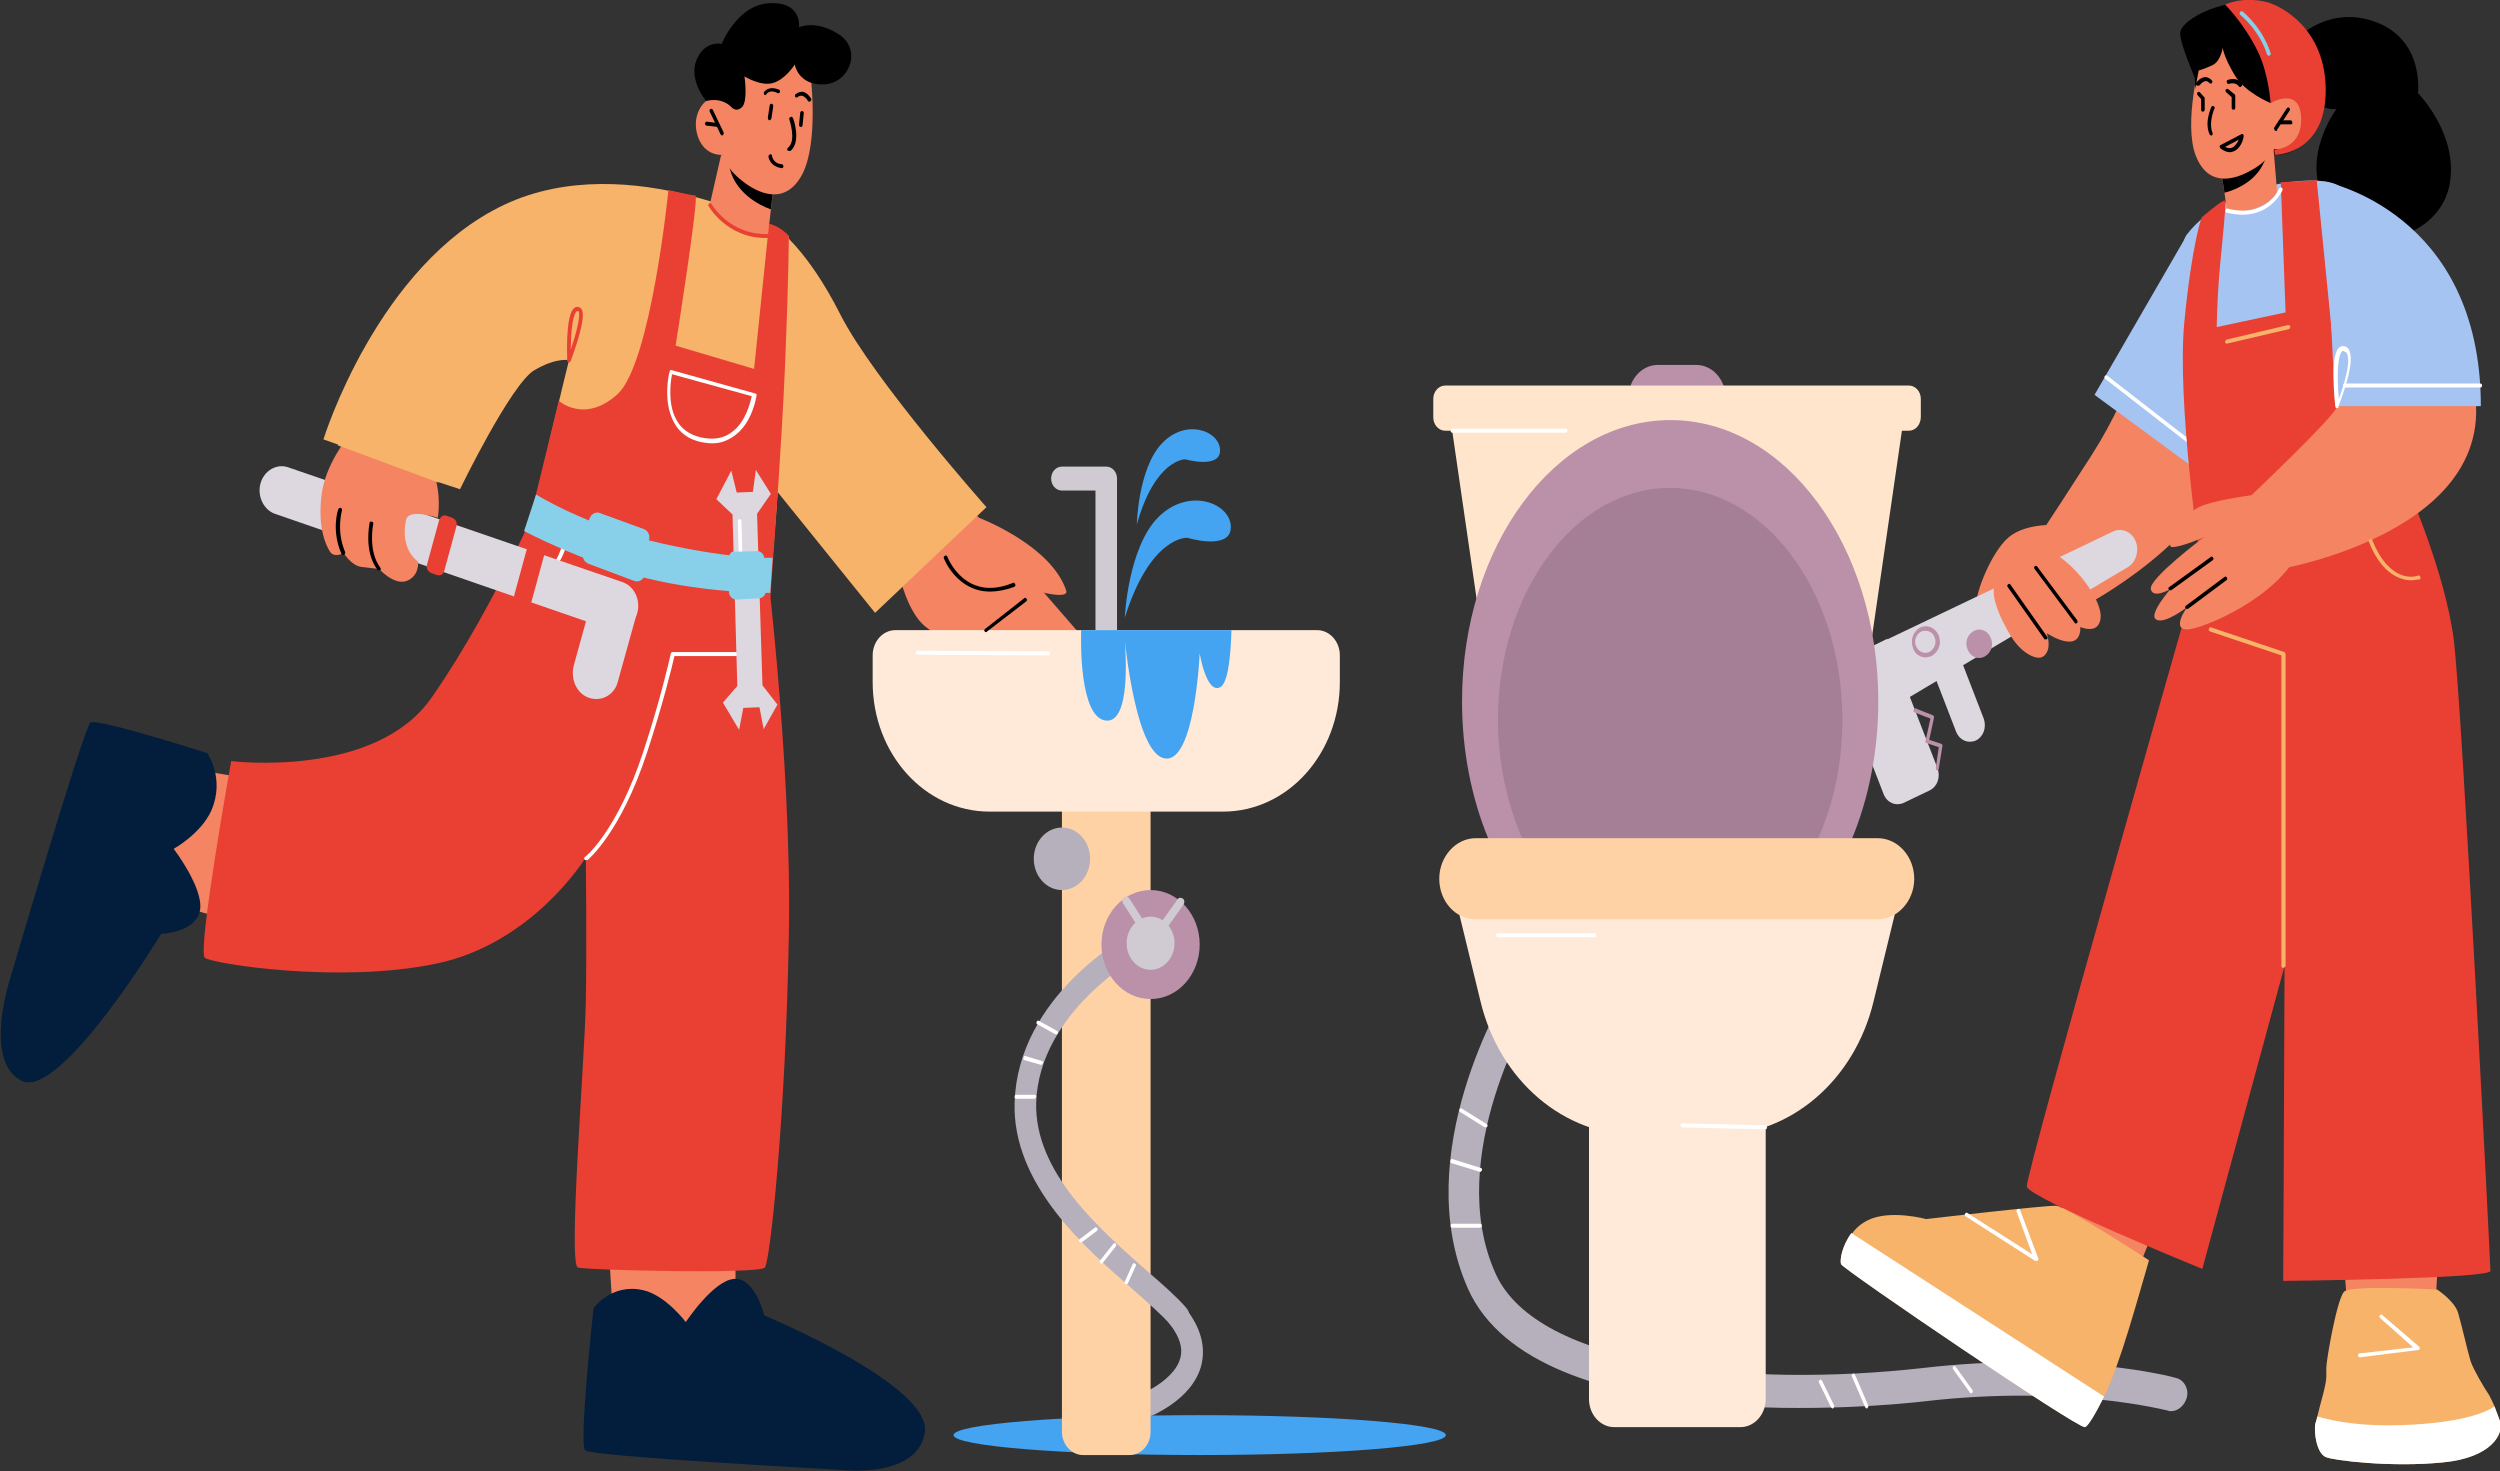<svg width="362" height="213" viewBox="0 0 362 213" fill="none" xmlns="http://www.w3.org/2000/svg">
<rect x="0" y="0" width="362" height="213" fill="#333333" stroke="none"/>
<g clip-path="url(#clip0_155_10504)">
<path d="M164.869 205.589C164.175 205.589 163.568 205.107 163.394 204.434C163.134 203.567 163.568 202.509 164.435 202.22C165.996 201.642 170.246 199.525 170.94 196.541C171.287 195.098 170.766 193.558 169.465 191.825C168.858 191.055 168.945 189.996 169.639 189.419C170.333 188.745 171.287 188.841 171.807 189.611C173.888 192.306 174.582 195.001 173.975 197.6C172.674 202.894 166.17 205.3 165.389 205.589C165.216 205.589 165.042 205.589 164.869 205.589Z" fill="#B6AFBC"/>
<path d="M173.715 210.69C193.401 210.69 209.36 209.397 209.36 207.803C209.36 206.208 193.401 204.915 173.715 204.915C154.029 204.915 138.07 206.208 138.07 207.803C138.07 209.397 154.029 210.69 173.715 210.69Z" fill="#44A4F2"/>
<path d="M160.185 98.559C159.318 98.559 158.624 97.789 158.624 96.827V71.032H153.768C152.9 71.032 152.206 70.262 152.206 69.299C152.206 68.337 152.9 67.567 153.768 67.567H160.185C161.053 67.567 161.746 68.337 161.746 69.299V96.923C161.746 97.789 161.053 98.559 160.185 98.559Z" fill="#D0CBD3"/>
<path d="M163.568 210.69H156.803C155.155 210.69 153.768 209.15 153.768 207.321V112.997H166.603V207.321C166.603 209.246 165.216 210.69 163.568 210.69Z" fill="#FFD2A6"/>
<path d="M156.63 92.111C156.63 92.111 154.808 92.688 154.461 94.036C154.288 94.806 152.64 93.17 152.12 93.651C150.819 94.902 148.477 94.132 148.477 94.132C148.477 94.132 148.564 95.961 146.656 96.731C144.748 97.501 143.274 95.865 143.274 95.865C143.274 95.865 142.233 97.212 140.758 96.827C139.197 96.442 138.243 92.303 138.243 92.303C138.243 92.303 136.509 92.785 133.907 90.667C131.392 88.55 130.264 83.448 130.264 83.448L140.412 73.439L156.63 92.111Z" fill="#F48462"/>
<path d="M112.659 33.206C112.659 33.206 116.908 36.093 121.678 45.526C126.448 54.958 142.84 73.438 142.84 73.438L126.709 88.742L111.184 69.492L105.721 38.5L112.659 33.206Z" fill="#F7B369"/>
<path d="M88.115 180.275L88.982 194.135H106.501V177.965L88.115 180.275Z" fill="#F48462"/>
<path d="M35.211 112.612L22.809 110.494L18.82 129.359L33.043 133.113L35.211 112.612Z" fill="#F48462"/>
<path d="M33.477 110.205C33.477 110.205 54.378 112.804 62.53 100.965C72.244 87.009 79.442 69.299 79.442 69.299L110.404 76.326C110.404 76.326 114.74 109.724 114.22 135.519C113.786 161.314 111.531 182.585 110.751 183.547C109.97 184.51 85.166 183.932 83.692 183.547C82.218 183.162 84.646 153.903 84.819 145.336C84.993 136.77 84.819 124.161 84.819 124.161C84.819 124.161 77.187 136.674 63.051 139.561C49.001 142.449 30.875 139.561 29.661 138.695C28.533 137.733 33.477 110.205 33.477 110.205Z" fill="#E94033"/>
<path d="M141.539 74.882C141.539 74.882 152.12 78.828 154.375 85.469C155.068 87.394 146.743 84.603 146.743 84.603C146.743 84.603 145.528 86.721 141.279 86.239C137.029 85.758 135.468 82.774 135.468 82.774L141.539 74.882Z" fill="#F48462"/>
<path d="M111.098 85.373C109.884 85.277 77.708 75.941 77.361 74.978C76.927 74.112 82.391 52.167 82.391 52.167C82.391 52.167 80.656 51.686 77.361 53.611C73.978 55.632 66.607 70.84 66.607 70.84L61.923 69.3C61.576 68.626 61.143 68.049 60.536 67.567C57.413 65.161 49.955 64.487 49.955 64.487C49.955 64.487 49.868 64.584 49.782 64.68L46.833 63.621C46.833 63.621 54.638 38.307 73.024 29.645C90.977 21.175 113.7 33.206 114.22 34.265C114.74 35.227 112.225 85.47 111.098 85.373Z" fill="#F7B369"/>
<path d="M104.42 22.426L102.772 29.645C102.772 29.645 103.466 32.051 107.195 33.495C109.97 34.554 111.184 34.169 111.184 34.169L111.618 30.415L112.052 26.758L105.547 23.1L104.42 22.426Z" fill="#F48462"/>
<path d="M105.547 23.003C105.547 23.196 105.547 23.485 105.547 23.773C106.154 27.816 109.97 29.741 111.618 30.318L112.052 26.661L105.547 23.003Z" fill="black"/>
<path d="M117.342 10.587C117.342 10.587 118.643 20.597 116.128 25.313C113.613 29.933 109.623 27.912 107.455 26.18C105.2 24.447 104.506 22.426 104.506 22.426C104.506 22.426 101.991 22.618 101.037 19.731C100.083 16.843 101.731 14.437 103.206 14.148C104.68 13.956 105.981 15.496 105.981 15.496L105.374 12.512C105.287 12.512 113.786 0.866 117.342 10.587Z" fill="#F48462"/>
<path d="M114.22 21.848C114.133 21.848 114.046 21.848 114.046 21.752C113.96 21.656 113.96 21.463 114.133 21.367C115.347 20.308 114.307 17.421 114.307 17.325C114.22 17.132 114.307 17.036 114.48 16.94C114.654 16.843 114.74 16.94 114.827 17.132C114.914 17.228 116.041 20.501 114.48 21.848C114.307 21.848 114.307 21.848 114.22 21.848Z" fill="black"/>
<path d="M104.593 19.635C104.506 19.635 104.42 19.539 104.333 19.442L102.772 16.17C102.685 15.977 102.772 15.881 102.859 15.785C103.032 15.689 103.119 15.785 103.206 15.881L104.767 19.154C104.853 19.346 104.767 19.442 104.68 19.539L104.593 19.635Z" fill="black"/>
<path d="M103.986 18.384L102.338 18.191C102.165 18.191 102.078 17.999 102.078 17.902C102.078 17.71 102.252 17.614 102.338 17.614L103.899 17.806C104.073 17.806 104.16 17.999 104.16 18.095C104.246 18.288 104.16 18.384 103.986 18.384Z" fill="black"/>
<path d="M105.894 15.496C105.894 15.496 106.588 16.362 107.455 15.496C108.322 14.63 107.802 11.069 107.802 11.069C107.802 11.069 110.144 12.512 111.878 12.031C113.7 11.55 115.087 9.336 115.087 9.336C115.087 9.336 115.521 12.32 119.25 12.224C122.979 12.127 124.887 7.219 121.505 5.005C118.123 2.791 115.694 3.946 115.694 3.946C115.694 3.946 116.215 0.096 111.184 0.481C106.675 0.866 104.506 6.352 104.506 6.352C104.506 6.352 102.078 5.775 100.864 8.662C99.65 11.55 102.252 14.63 102.252 14.63C102.252 14.63 104.333 13.956 105.894 15.496Z" fill="black"/>
<path d="M111.445 17.421C111.271 17.421 111.184 17.228 111.184 17.036L111.445 15.303C111.445 15.111 111.618 15.015 111.705 15.015C111.878 15.015 111.965 15.207 111.965 15.4L111.705 17.132C111.618 17.325 111.531 17.421 111.445 17.421Z" fill="black"/>
<path d="M115.954 18.384C115.781 18.384 115.694 18.191 115.694 18.095L115.868 16.363C115.868 16.17 116.041 16.074 116.128 16.074C116.301 16.074 116.388 16.266 116.388 16.363L116.215 18.095C116.215 18.288 116.128 18.384 115.954 18.384Z" fill="black"/>
<path d="M110.838 13.763C110.751 13.763 110.664 13.763 110.664 13.667C110.577 13.571 110.577 13.378 110.664 13.282C111.531 12.32 112.746 12.993 112.832 12.993C112.919 13.09 113.006 13.282 112.919 13.378C112.832 13.475 112.659 13.571 112.572 13.475C112.572 13.475 111.618 12.897 111.011 13.571C110.924 13.763 110.924 13.763 110.838 13.763Z" fill="black"/>
<path d="M117.255 14.726C117.169 14.726 117.082 14.726 116.995 14.63C116.908 14.437 116.562 13.956 116.128 13.86C115.954 13.86 115.694 13.86 115.521 14.052C115.434 14.149 115.261 14.149 115.174 14.052C115.087 13.956 115.087 13.764 115.174 13.667C115.521 13.379 115.868 13.282 116.215 13.282C116.908 13.379 117.429 14.245 117.429 14.245C117.516 14.341 117.516 14.534 117.342 14.63C117.429 14.63 117.342 14.726 117.255 14.726Z" fill="black"/>
<path d="M110.838 34.457C105.2 34.457 102.598 29.837 102.598 29.837C102.512 29.741 102.598 29.549 102.685 29.453C102.772 29.356 102.945 29.453 103.032 29.549C103.032 29.549 105.634 34.072 111.184 33.88C111.358 33.88 111.445 33.976 111.445 34.169C111.445 34.361 111.358 34.457 111.184 34.457C111.011 34.457 110.924 34.457 110.838 34.457Z" fill="#E94033"/>
<path d="M84.819 124.546C84.733 124.546 84.646 124.546 84.646 124.45C84.559 124.354 84.559 124.161 84.733 124.065C84.819 124.065 89.416 120.215 93.145 108.858C95.66 101.254 97.135 94.709 97.135 94.613C97.135 94.517 97.308 94.42 97.395 94.42H108.93C109.103 94.42 109.19 94.517 109.19 94.709C109.19 94.902 109.103 94.998 108.93 94.998H97.655C97.395 96.249 95.92 102.217 93.665 109.05C89.85 120.6 85.253 124.354 85.079 124.546C84.906 124.45 84.906 124.546 84.819 124.546Z" fill="white"/>
<path d="M143.36 85.662C138.59 85.662 136.682 80.946 136.682 80.85C136.596 80.657 136.682 80.561 136.856 80.465C137.029 80.368 137.116 80.465 137.203 80.657C137.289 80.946 139.891 87.202 146.656 84.411C146.829 84.314 146.916 84.411 147.003 84.603C147.09 84.796 147.003 84.892 146.829 84.988C145.528 85.469 144.314 85.662 143.36 85.662Z" fill="black"/>
<path d="M30.008 109.05C30.008 109.05 32.609 112.708 30.615 117.328C29.14 120.696 25.151 122.91 25.151 122.91C25.151 122.91 29.487 128.589 28.967 131.765C28.447 135.038 23.33 135.23 23.33 135.23C23.33 135.23 8.759 159.293 3.122 156.501C-2.515 153.614 1.474 141.679 1.474 141.679C1.474 141.679 12.142 105.297 13.096 104.623C14.05 103.949 30.008 109.05 30.008 109.05Z" fill="#031D3C"/>
<path d="M85.947 189.419C85.947 189.419 88.549 185.761 93.145 186.82C96.441 187.59 99.303 191.44 99.303 191.44C99.303 191.44 103.292 185.376 106.328 185.184C109.363 184.991 110.664 190.477 110.664 190.477C110.664 190.477 135.208 200.68 133.907 207.514C132.693 214.347 121.245 212.807 121.245 212.807C121.245 212.807 85.513 210.882 84.733 210.016C83.779 209.15 85.947 189.419 85.947 189.419Z" fill="#031D3C"/>
<path d="M111.531 86.624C111.531 86.624 113.179 65.161 113.7 52.36C114.22 39.559 114.22 34.169 114.22 34.169L113.96 33.88C113.266 33.206 112.485 32.725 111.531 32.436H111.358L109.19 53.418L97.828 50.05C97.828 50.05 101.298 28.201 100.69 28.297C100.083 28.297 96.788 27.527 96.788 27.527C96.788 27.527 94.273 52.648 89.416 57.076C84.646 61.407 80.917 58.038 80.917 58.038L75.886 78.636C75.886 78.636 98.609 88.646 111.531 86.624Z" fill="#E94033"/>
<path d="M75.019 84.892C74.846 84.892 74.759 84.796 74.759 84.603C74.759 84.411 74.846 84.315 75.019 84.315C75.279 84.315 80.656 84.122 81.61 77.866C81.61 77.673 81.784 77.577 81.957 77.577C82.131 77.577 82.218 77.77 82.218 77.962C81.09 84.7 75.106 84.892 75.019 84.892C75.106 84.892 75.106 84.892 75.019 84.892Z" fill="white"/>
<path d="M88.288 91.148L39.808 74.401C38.16 73.823 37.206 71.802 37.726 69.973C38.247 68.145 40.068 67.086 41.716 67.663L90.196 84.314C91.844 84.892 92.798 86.913 92.278 88.742C91.757 90.667 90.023 91.726 88.288 91.148Z" fill="#DDD7E0"/>
<path d="M85.34 101.062C83.518 100.484 82.564 98.367 83.085 96.345L86.727 83.159L89.416 84.122C91.497 84.795 92.625 87.298 92.018 89.512L89.503 98.559C89.069 100.58 87.161 101.639 85.34 101.062Z" fill="#DDD7E0"/>
<path d="M63.224 83.255L62.444 82.967C61.923 82.774 61.663 82.197 61.837 81.716L63.571 75.363C63.745 74.785 64.265 74.497 64.699 74.689L65.479 74.978C65.999 75.171 66.26 75.748 66.086 76.229L64.352 82.582C64.265 83.159 63.745 83.448 63.224 83.255Z" fill="#E94033"/>
<path d="M75.886 87.587L75.106 87.298C74.585 87.106 74.325 86.528 74.499 86.047L76.233 79.695C76.407 79.117 76.927 78.828 77.361 79.021L78.141 79.31C78.662 79.502 78.922 80.08 78.748 80.561L77.014 86.913C76.927 87.491 76.407 87.779 75.886 87.587Z" fill="#E94033"/>
<path d="M103.119 64.198C102.598 64.198 101.991 64.102 101.471 64.006C99.736 63.621 98.349 62.658 97.568 61.118C95.92 58.038 96.874 53.996 96.961 53.803C96.961 53.611 97.135 53.515 97.308 53.611L109.363 56.98C109.537 56.98 109.623 57.172 109.537 57.269C109.537 57.461 108.93 61.215 106.414 63.043C105.374 63.813 104.333 64.198 103.119 64.198ZM97.308 54.188C97.135 55.151 96.614 58.327 97.915 60.733C98.609 62.081 99.823 62.947 101.471 63.332C103.206 63.717 104.767 63.525 105.981 62.562C107.976 61.118 108.669 58.231 108.843 57.365L97.308 54.188Z" fill="white"/>
<path d="M82.391 52.456C82.218 52.456 82.131 52.36 82.131 52.167C82.131 51.59 81.871 46.103 82.998 44.756C83.345 44.275 83.952 44.371 84.212 44.756C84.993 46.007 82.998 51.205 82.651 52.264C82.651 52.36 82.564 52.456 82.391 52.456ZM83.692 45.045C83.605 45.045 83.518 45.045 83.432 45.141C82.825 45.911 82.651 48.702 82.651 50.627C83.432 48.317 84.126 45.622 83.779 45.045C83.779 45.141 83.692 45.045 83.692 45.045Z" fill="#E94033"/>
<path d="M58.801 75.267C57.847 79.598 60.536 81.331 60.536 81.331C60.536 81.331 60.796 83.352 58.888 84.122C57.067 84.796 54.898 82.389 54.898 82.389C54.898 82.389 53.944 82.293 52.383 82.101C50.822 81.908 49.782 80.079 49.782 80.079C49.782 80.079 48.394 80.849 47.787 79.887C47.18 78.924 45.965 76.422 46.573 71.609C47.093 67.374 50.128 63.525 50.909 62.562L62.704 68.337C64.005 71.417 63.398 74.978 63.398 74.978C63.398 74.978 59.148 73.534 58.801 75.267Z" fill="#F48462"/>
<path d="M54.812 82.582C54.725 82.582 54.638 82.582 54.638 82.486C52.644 79.791 53.511 75.845 53.511 75.748C53.511 75.556 53.684 75.46 53.858 75.556C54.031 75.556 54.118 75.748 54.031 75.941C54.031 75.941 53.251 79.791 55.072 82.197C55.159 82.293 55.159 82.486 55.072 82.582C54.985 82.582 54.898 82.582 54.812 82.582Z" fill="black"/>
<path d="M49.695 80.368C49.608 80.368 49.521 80.272 49.435 80.176C47.96 76.807 48.914 73.823 49.001 73.727C49.088 73.535 49.174 73.535 49.348 73.535C49.521 73.631 49.521 73.727 49.521 73.92C49.521 73.92 48.654 76.807 49.955 79.887C50.042 80.08 49.955 80.176 49.868 80.272C49.782 80.368 49.695 80.368 49.695 80.368Z" fill="black"/>
<path d="M63.484 69.877L48.914 64.487C49.001 64.391 49.782 62.466 49.782 62.466C49.782 62.466 56.72 62.466 59.842 64.872C60.362 65.257 64.699 66.99 63.484 69.877Z" fill="#F7B369"/>
<path d="M77.621 71.609C77.621 71.609 85.166 76.326 96.007 78.732C106.848 81.138 111.878 80.753 111.878 80.753L111.531 85.854C111.531 85.854 102.685 85.951 93.665 83.737C84.646 81.523 75.886 76.903 75.886 76.903L77.621 71.609Z" fill="#88D0EA"/>
<path d="M113.179 24.351C111.792 24.158 111.358 23.196 111.271 22.715C111.271 22.522 111.358 22.426 111.531 22.33C111.705 22.33 111.792 22.426 111.792 22.618C111.792 22.618 111.965 23.677 113.179 23.773C113.353 23.773 113.439 23.966 113.439 24.062C113.439 24.255 113.353 24.351 113.179 24.351Z" fill="black"/>
<path d="M194.009 94.902V98.752C194.009 109.147 186.464 117.52 177.097 117.52H143.274C133.907 117.52 126.362 109.147 126.362 98.752V94.902C126.362 92.88 127.836 91.244 129.657 91.244H190.713C192.535 91.244 194.009 92.88 194.009 94.902Z" fill="#FFEAD9"/>
<path d="M162.874 89.416C162.874 89.416 163.308 79.31 167.731 74.882C172.154 70.455 178.225 72.861 178.225 76.326C178.225 79.791 171.894 77.866 171.894 77.866C171.894 77.866 166.603 77.577 162.874 89.416Z" fill="#44A4F2"/>
<path d="M164.609 75.941C164.609 75.941 164.782 67.856 168.251 64.198C171.72 60.541 176.577 62.37 176.664 65.161C176.75 67.952 171.633 66.508 171.633 66.508C171.633 66.508 167.297 66.412 164.609 75.941Z" fill="#44A4F2"/>
<path d="M178.311 91.244C178.225 94.613 177.878 98.944 176.664 99.522C174.669 100.484 173.715 94.613 173.715 94.613C173.715 94.613 173.021 110.494 168.685 109.82C164.608 109.243 163.047 94.228 162.874 92.784C162.961 94.035 163.828 104.815 160.099 104.334C156.196 103.853 156.543 92.11 156.543 92.11C156.543 91.822 156.543 91.533 156.543 91.244H178.311Z" fill="#44A4F2"/>
<path d="M151.773 94.902L132.866 94.805C132.693 94.805 132.606 94.709 132.606 94.517C132.606 94.324 132.693 94.228 132.866 94.228L151.773 94.324C151.946 94.324 152.033 94.421 152.033 94.613C152.033 94.805 151.946 94.902 151.773 94.902Z" fill="white"/>
<path d="M170.593 192.403C170.159 192.403 169.725 192.21 169.465 191.825C168.338 190.478 166.43 188.841 164.175 186.82C157.15 180.756 146.569 171.516 146.916 159.678C147.35 144.182 163.221 135.519 163.915 135.134C164.695 134.749 165.649 135.038 165.996 135.904C166.343 136.77 166.083 137.829 165.302 138.214C165.129 138.31 150.472 146.299 150.038 159.678C149.778 169.784 159.231 177.965 166.083 184.029C168.424 186.05 170.506 187.879 171.807 189.419C172.414 190.093 172.327 191.248 171.72 191.921C171.373 192.306 171.026 192.403 170.593 192.403Z" fill="#B6AFBC"/>
<path d="M166.603 144.663C170.531 144.663 173.715 141.129 173.715 136.77C173.715 132.412 170.531 128.878 166.603 128.878C162.676 128.878 159.492 132.412 159.492 136.77C159.492 141.129 162.676 144.663 166.603 144.663Z" fill="#BA91A8"/>
<path d="M170.072 136.578C170.072 138.695 168.511 140.428 166.603 140.428C164.695 140.428 163.134 138.695 163.134 136.578C163.134 134.461 164.695 132.728 166.603 132.728C168.511 132.728 170.072 134.461 170.072 136.578Z" fill="#D0CBD3"/>
<path d="M165.389 134.749C165.216 134.749 165.042 134.653 164.955 134.46L162.614 130.803C162.44 130.514 162.527 130.129 162.701 129.936C162.961 129.744 163.308 129.84 163.481 130.033L165.823 133.69C165.996 133.979 165.909 134.364 165.736 134.556C165.649 134.749 165.476 134.749 165.389 134.749Z" fill="#D0CBD3"/>
<path d="M166.603 137.252C166.517 137.252 166.343 137.252 166.256 137.155C165.996 136.963 165.996 136.578 166.17 136.289L170.506 130.226C170.679 129.937 171.026 129.937 171.287 130.129C171.547 130.322 171.547 130.707 171.373 130.996L167.037 137.059C166.863 137.155 166.69 137.252 166.603 137.252Z" fill="#D0CBD3"/>
<path d="M149.778 159.1H147.176C147.003 159.1 146.916 159.004 146.916 158.812C146.916 158.619 147.003 158.523 147.176 158.523H149.778C149.952 158.523 150.038 158.619 150.038 158.812C150.038 158.908 149.865 159.1 149.778 159.1Z" fill="white"/>
<path d="M150.732 154.191L148.39 153.518C148.217 153.518 148.13 153.325 148.217 153.133C148.217 152.94 148.39 152.844 148.564 152.94L150.819 153.614C150.992 153.614 151.079 153.806 150.992 153.999C150.906 154.095 150.819 154.191 150.732 154.191Z" fill="white"/>
<path d="M152.9 149.764H152.814L150.212 148.32C150.038 148.224 150.038 148.032 150.125 147.935C150.212 147.743 150.385 147.743 150.472 147.839L153.074 149.283C153.247 149.379 153.247 149.572 153.16 149.668C153.16 149.764 153.074 149.764 152.9 149.764Z" fill="white"/>
<path d="M156.543 179.89C156.456 179.89 156.369 179.89 156.283 179.794C156.196 179.698 156.196 179.505 156.369 179.409L158.538 177.773C158.624 177.676 158.798 177.676 158.884 177.869C158.971 177.965 158.971 178.158 158.798 178.254L156.63 179.89C156.716 179.89 156.63 179.89 156.543 179.89Z" fill="white"/>
<path d="M159.492 182.97C159.405 182.97 159.405 182.97 159.318 182.874C159.231 182.777 159.231 182.585 159.318 182.489L161.226 180.082C161.313 179.986 161.486 179.986 161.573 180.082C161.66 180.179 161.66 180.371 161.573 180.467L159.665 182.874C159.665 182.97 159.578 182.97 159.492 182.97Z" fill="white"/>
<path d="M163.047 185.954H162.961C162.787 185.857 162.787 185.665 162.874 185.569L164.001 183.066C164.088 182.874 164.262 182.874 164.348 182.97C164.522 183.066 164.522 183.259 164.435 183.355L163.308 185.857C163.308 185.857 163.221 185.954 163.047 185.954Z" fill="white"/>
<path d="M153.768 128.878C156.019 128.878 157.844 126.853 157.844 124.354C157.844 121.856 156.019 119.831 153.768 119.831C151.516 119.831 149.691 121.856 149.691 124.354C149.691 126.853 151.516 128.878 153.768 128.878Z" fill="#B6AFBC"/>
<path d="M142.84 91.533C142.753 91.533 142.666 91.533 142.58 91.437C142.493 91.341 142.493 91.148 142.666 91.052L148.304 86.624C148.39 86.528 148.564 86.528 148.651 86.721C148.737 86.817 148.737 87.009 148.564 87.106L142.927 91.437L142.84 91.533Z" fill="black"/>
<path d="M110.404 99.233L109.623 74.401L111.618 71.513L109.45 68.048L109.016 71.225L106.675 71.321L105.894 68.145L103.726 72.283L106.068 74.497L106.761 99.329L104.68 101.736L107.022 105.682L107.629 102.506L109.97 102.409L110.577 105.586L112.572 102.024L110.404 99.233Z" fill="#DDD7E0"/>
<path d="M107.282 82.967C107.108 82.967 107.022 82.871 107.022 82.678L106.848 75.46C106.848 75.267 106.935 75.171 107.108 75.171C107.195 75.171 107.368 75.267 107.368 75.46L107.542 82.678C107.542 82.775 107.455 82.967 107.282 82.967Z" fill="white"/>
<path d="M105.547 80.849V85.662C105.547 86.335 106.068 86.817 106.588 86.817L109.97 86.624C110.491 86.624 110.924 86.047 110.924 85.469L110.664 80.849C110.664 80.272 110.144 79.79 109.623 79.79L106.501 79.887C105.981 79.694 105.547 80.175 105.547 80.849Z" fill="#88D0EA"/>
<path d="M85.34 75.171L84.386 80.079C84.299 80.753 84.559 81.331 85.166 81.619L91.844 84.122C92.538 84.41 93.319 83.833 93.405 83.063L94.012 77.962C94.099 77.384 93.752 76.807 93.232 76.614L86.901 74.304C86.207 74.016 85.513 74.497 85.34 75.171Z" fill="#88D0EA"/>
<path d="M314.387 204.338C314.213 204.338 314.04 204.338 313.866 204.242C313.693 204.242 299.73 200.488 278.828 202.894C273.104 203.568 222.456 208.669 212.569 186.628C203.896 167.089 217.946 143.893 218.553 142.931C219.247 141.872 220.634 141.583 221.588 142.257C222.542 143.027 222.803 144.567 222.196 145.626C222.022 145.818 208.926 167.474 216.558 184.414C222.629 197.985 252.897 200.969 278.482 198.082C300.25 195.579 314.473 199.333 315.08 199.525C316.295 199.814 316.989 201.162 316.642 202.413C316.295 203.568 315.341 204.338 314.387 204.338Z" fill="#B6AFBC"/>
<path d="M298.429 76.037C298.429 76.037 293.572 75.556 290.884 77.77C288.195 79.984 285.42 87.202 286.287 88.454C287.241 89.801 298.255 82.967 298.255 82.967L298.429 76.037Z" fill="#F48462"/>
<path d="M311.351 46.007C311.351 46.007 309.443 55.632 302.852 65.931C296.261 76.23 292.445 81.812 292.445 81.812L302.592 87.298C302.592 87.298 324.621 75.556 322.799 61.215C321.065 46.777 311.351 46.007 311.351 46.007Z" fill="#F48462"/>
<path d="M316.642 34.073L303.286 57.173L317.943 67.953C317.943 67.856 321.932 39.559 316.642 34.073Z" fill="#A5C4F2"/>
<path d="M332.686 5.486C332.686 5.486 337.369 0.578 344.221 3.273C351.072 5.968 350.118 13.475 350.118 13.475C350.118 13.475 356.016 19.442 354.715 26.661C353.414 33.88 343.527 37.634 337.803 30.8C332.166 23.966 338.323 15.785 338.323 15.785C338.323 15.785 332.599 16.844 332.686 5.486Z" fill="black"/>
<path d="M332.253 127.916L309.096 184.992L297.562 179.409L311.958 122.911L332.253 127.916Z" fill="#F48462"/>
<path d="M355.929 130.226L352.46 192.499L340.058 191.536L335.722 133.113L355.929 130.226Z" fill="#F48462"/>
<path d="M318.897 80.369C318.897 80.369 293.225 170.169 293.485 171.806C293.659 173.442 318.897 183.741 318.897 183.741L335.722 121.756L333.987 85.566L318.897 80.369Z" fill="#E94033"/>
<path d="M348.384 70.07C348.384 70.07 354.108 82.871 355.322 92.785C356.536 102.698 360.612 182.874 360.612 184.029C360.612 185.184 330.605 185.473 330.605 185.473C330.605 185.473 331.125 95.576 330.605 94.613C330.084 93.651 318.897 80.272 318.897 80.272L324.447 75.075L348.384 70.07Z" fill="#E94033"/>
<path d="M319.07 14.149C319.07 14.149 315.688 6.834 315.688 4.812C315.688 2.791 322.713 -1.059 329.13 0.866C335.461 2.888 337.109 11.357 336.329 15.207C334.247 25.025 326.529 22.041 326.529 22.041C326.529 22.041 314.56 20.309 319.07 14.149Z" fill="black"/>
<path d="M318.897 65.739C318.81 65.739 318.81 65.739 318.723 65.642L304.847 54.862C304.76 54.766 304.673 54.574 304.76 54.477C304.847 54.381 305.02 54.285 305.107 54.381L318.983 65.161C319.07 65.257 319.157 65.45 319.07 65.546C319.07 65.642 318.983 65.739 318.897 65.739Z" fill="white"/>
<path d="M348.557 71.321C348.557 71.321 341.272 29.164 338.844 27.046C336.415 24.929 322.539 26.276 316.642 33.976C313.433 38.307 318.897 80.368 318.897 80.368L348.557 71.321Z" fill="#A5C4F2"/>
<path d="M321.585 24.351V24.544L322.105 27.913L322.452 30.511C322.452 30.511 322.279 31.185 325.054 30.607C328.697 29.837 329.737 27.913 329.737 27.913L329.217 21.656L328.09 22.041L321.585 24.351Z" fill="#F48462"/>
<path d="M321.585 24.544L322.105 27.913C323.927 27.431 327.049 26.084 328.09 22.811C328.176 22.523 328.176 22.33 328.176 22.138L321.585 24.544Z" fill="black"/>
<path d="M318.636 8.567C318.636 8.567 316.121 17.806 317.943 22.523C319.764 27.239 323.667 25.988 326.008 24.64C328.35 23.389 329.304 21.56 329.304 21.56C329.304 21.56 331.645 22.138 332.946 19.539C334.161 17.037 332.946 14.438 331.645 14.053C330.258 13.572 328.87 14.823 328.87 14.823L329.824 12.128C329.737 12.224 323.233 -0.096 318.636 8.567Z" fill="#F48462"/>
<path d="M320.197 19.635C320.111 19.635 320.024 19.539 319.937 19.443C319.157 17.614 320.197 15.593 320.197 15.496C320.284 15.304 320.458 15.304 320.544 15.4C320.718 15.496 320.718 15.689 320.631 15.785C320.631 15.785 319.764 17.71 320.371 19.25C320.458 19.443 320.371 19.539 320.197 19.635C320.284 19.635 320.284 19.635 320.197 19.635Z" fill="black"/>
<path d="M329.564 18.961C329.477 18.961 329.477 18.961 329.391 18.865C329.304 18.769 329.217 18.576 329.304 18.48L331.125 15.689C331.212 15.593 331.385 15.496 331.472 15.593C331.559 15.689 331.645 15.881 331.559 15.978L329.737 18.769C329.737 18.961 329.651 18.961 329.564 18.961Z" fill="black"/>
<path d="M331.732 17.999H330.171C329.998 17.999 329.911 17.903 329.911 17.71C329.911 17.518 329.998 17.421 330.171 17.421H331.645C331.819 17.421 331.906 17.518 331.906 17.71C331.992 17.903 331.906 17.999 331.732 17.999Z" fill="black"/>
<path d="M322.886 22.041C322.192 22.041 321.498 21.464 321.498 21.464C321.412 21.368 321.412 21.271 321.412 21.175C321.412 21.079 321.498 20.983 321.585 20.983L324.534 19.443C324.621 19.346 324.707 19.443 324.794 19.443C324.881 19.539 324.881 19.635 324.881 19.731C324.881 19.828 324.707 21.079 323.753 21.753C323.406 21.945 323.146 22.041 322.886 22.041ZM322.192 21.271C322.539 21.464 322.973 21.56 323.406 21.271C323.753 20.983 324.013 20.598 324.187 20.213L322.192 21.271Z" fill="black"/>
<path d="M324.447 12.609C324.36 12.609 324.274 12.609 324.187 12.512C323.753 11.839 322.799 12.127 322.799 12.127C322.626 12.224 322.539 12.127 322.452 11.935C322.366 11.742 322.452 11.646 322.626 11.55C322.713 11.55 324.013 11.069 324.621 12.127C324.707 12.224 324.707 12.416 324.534 12.512L324.447 12.609Z" fill="black"/>
<path d="M318.203 12.416C318.116 12.416 318.116 12.416 318.029 12.32C317.943 12.224 317.943 12.031 318.029 11.935C318.029 11.935 318.636 11.165 319.33 11.165C319.677 11.165 320.024 11.357 320.284 11.646C320.371 11.742 320.371 11.935 320.284 12.031C320.197 12.127 320.024 12.127 319.937 12.031C319.764 11.839 319.59 11.742 319.417 11.742C319.07 11.742 318.636 12.127 318.55 12.32C318.376 12.416 318.289 12.416 318.203 12.416Z" fill="black"/>
<path d="M318.983 16.17C318.81 16.17 318.723 16.074 318.723 15.881V14.341L318.203 13.764C318.116 13.668 318.116 13.475 318.203 13.379C318.289 13.283 318.463 13.283 318.55 13.379L319.157 14.053C319.243 14.149 319.243 14.149 319.243 14.245V15.881C319.243 15.978 319.157 16.17 318.983 16.17Z" fill="black"/>
<path d="M318.636 81.427C318.636 81.427 315.167 58.135 316.295 46.585C317.422 35.035 318.81 31.474 318.81 31.474C318.81 31.474 321.932 28.779 322.192 29.068C322.452 29.453 321.412 38.115 321.238 41.291C321.065 43.601 320.978 47.355 320.978 47.355L330.952 45.238L330.258 26.373C330.258 26.373 332.686 26.276 334.074 26.18C335.461 26.084 335.461 26.084 335.461 26.084L338.67 58.328L348.037 75.556L318.636 81.427Z" fill="#E94033"/>
<path d="M323.406 15.882C323.233 15.882 323.146 15.785 323.146 15.593V14.053L322.366 13.379C322.279 13.283 322.192 13.09 322.279 12.994C322.366 12.898 322.539 12.802 322.626 12.898L323.58 13.668C323.667 13.764 323.667 13.86 323.667 13.957V15.593C323.667 15.785 323.58 15.882 323.406 15.882Z" fill="black"/>
<path d="M328.783 14.919C328.783 14.919 325.141 13.475 323.58 10.877C322.019 8.278 321.845 6.93 321.845 6.93C321.845 6.93 321.585 8.855 320.371 9.433C319.157 10.01 318.376 10.203 318.376 10.203L317.856 12.898L317.682 6.738C317.682 6.738 320.891 4.235 321.325 4.139C321.759 4.043 327.656 4.428 328.003 4.717C328.35 5.005 330.778 9.722 330.778 9.722L331.125 11.935L328.783 14.919Z" fill="black"/>
<path d="M337.803 37.923C337.803 37.923 349.771 34.169 356.796 51.301C366.943 76.326 329.737 82.486 329.737 82.486L326.008 71.706C326.008 71.706 337.803 60.541 338.41 58.905C339.624 55.633 337.803 37.923 337.803 37.923Z" fill="#F48462"/>
<path d="M335.201 206.84C335.201 208.573 335.722 210.498 336.762 210.979C337.803 211.46 346.302 212.519 353.761 211.749C360.873 211.075 362.607 207.514 362 205.782C361.74 205.012 361.393 204.242 361.219 203.664C360.959 203.087 360.699 202.509 360.439 202.028C359.658 200.873 358.184 198.371 357.75 197.119C357.23 195.387 356.449 191.826 355.929 190.093C355.409 188.361 352.894 186.724 352.894 186.724C352.894 186.724 340.492 186.051 339.451 187.013C338.41 187.976 336.849 196.927 336.849 198.082V199.333C336.849 200.584 335.982 203.183 335.548 205.108C335.461 205.397 335.461 205.589 335.375 205.782C335.201 206.263 335.201 206.552 335.201 206.84Z" fill="#F7B369"/>
<path d="M266.6 183.067C266.947 183.837 300.771 206.84 301.898 206.648C302.332 206.551 303.372 204.819 304.673 202.22C307.015 197.504 309.53 188.072 311.178 182.489C311.178 182.489 299.209 174.693 297.735 174.597C296.261 174.5 278.915 176.522 278.915 176.522C278.915 176.522 273.625 175.078 270.416 176.714C269.462 177.195 268.681 177.869 268.161 178.639C266.773 180.275 266.34 182.489 266.6 183.067Z" fill="#F7B369"/>
<path d="M335.201 206.84C335.201 208.573 335.722 210.498 336.762 210.979C337.803 211.46 346.302 212.519 353.761 211.749C360.873 211.075 362.607 207.514 362 205.782C361.74 205.012 361.393 204.242 361.219 203.664C359.745 204.627 356.103 206.07 347.69 206.359C342.139 206.552 338.237 205.878 335.548 205.108C335.461 205.397 335.461 205.589 335.375 205.782C335.201 206.263 335.201 206.552 335.201 206.84Z" fill="white"/>
<path d="M266.6 183.067C266.947 183.837 300.771 206.84 301.898 206.648C302.332 206.552 303.372 204.819 304.673 202.22L268.074 178.543C266.773 180.275 266.34 182.489 266.6 183.067Z" fill="white"/>
<path d="M330.605 140.139C330.431 140.139 330.345 140.043 330.345 139.85V94.902L320.024 91.437C319.851 91.341 319.764 91.245 319.851 91.052C319.937 90.859 320.024 90.763 320.197 90.859L330.778 94.421C330.865 94.421 330.952 94.613 330.952 94.71V139.85C330.865 140.043 330.778 140.139 330.605 140.139Z" fill="#F7B369"/>
<path d="M349.164 84.026C347.69 84.026 344.915 83.256 343.007 78.443C342.92 78.251 343.007 78.154 343.18 78.058C343.354 77.962 343.44 78.058 343.527 78.251C346.129 84.7 349.945 83.448 350.118 83.352C350.292 83.256 350.379 83.352 350.465 83.544C350.552 83.737 350.465 83.833 350.292 83.93C350.205 83.833 349.771 84.026 349.164 84.026Z" fill="#F7B369"/>
<path d="M324.707 31.089C324.013 31.089 323.32 30.993 322.452 30.8C322.279 30.8 322.192 30.608 322.279 30.415C322.279 30.223 322.452 30.126 322.626 30.223C328.176 31.57 329.911 27.528 329.998 27.335C330.084 27.143 330.258 27.143 330.345 27.143C330.518 27.239 330.518 27.431 330.518 27.528C330.431 27.624 328.957 31.089 324.707 31.089Z" fill="white"/>
<path d="M341.706 196.542C341.532 196.542 341.446 196.445 341.446 196.253C341.446 196.06 341.532 195.964 341.706 195.964L349.425 195.098L344.655 190.863C344.568 190.767 344.481 190.574 344.568 190.478C344.655 190.382 344.828 190.285 344.915 190.382L350.292 195.002C350.379 195.098 350.379 195.194 350.379 195.29C350.379 195.387 350.292 195.483 350.118 195.483L341.706 196.542C341.793 196.542 341.793 196.542 341.706 196.542Z" fill="white"/>
<path d="M294.873 182.585C294.786 182.585 294.786 182.585 294.7 182.585L284.639 176.137C284.466 176.04 284.466 175.848 284.553 175.752C284.639 175.559 284.813 175.559 284.899 175.655L294.266 181.623L292.011 175.463C291.924 175.27 292.011 175.174 292.185 175.078C292.358 174.982 292.445 175.078 292.531 175.27L295.133 182.2C295.22 182.297 295.133 182.489 295.047 182.585C295.047 182.489 294.96 182.585 294.873 182.585Z" fill="white"/>
<path d="M359.225 58.809H338.15L336.502 26.276C336.502 26.276 359.225 30.511 359.225 58.809Z" fill="#A5C4F2"/>
<path d="M338.41 59.097C338.237 59.097 338.15 59.001 338.15 58.809C338.063 58.039 337.369 51.59 338.67 50.339C338.931 50.146 339.191 50.05 339.538 50.146C339.885 50.242 340.145 50.531 340.231 50.916C341.012 52.937 338.67 58.616 338.584 58.905C338.67 59.097 338.584 59.097 338.41 59.097ZM339.277 50.82C339.191 50.82 339.104 50.82 339.104 50.916C338.41 51.59 338.41 55.055 338.67 57.75C339.364 55.825 340.405 52.552 339.885 51.301C339.798 51.109 339.711 50.916 339.451 50.916C339.364 50.82 339.277 50.82 339.277 50.82Z" fill="white"/>
<path d="M329.391 22.426C329.391 22.426 336.762 22.426 336.762 13.09C336.762 4.043 330.171 0.77 328.176 0.289C324.621 -0.577 322.192 0.674 322.192 0.674C322.192 0.674 324.881 3.273 326.962 7.508C328.523 10.78 328.783 14.919 328.783 14.919C328.783 14.919 333.207 12.32 333.207 17.325C333.207 21.656 329.304 21.656 329.304 21.656L329.391 22.426Z" fill="#E94033"/>
<path d="M328.523 8.085C328.437 8.085 328.35 7.989 328.263 7.892C328.263 7.892 327.483 4.812 324.36 2.117C324.274 2.021 324.274 1.829 324.36 1.732C324.447 1.636 324.621 1.636 324.707 1.636C327.916 4.427 328.697 7.507 328.783 7.7C328.87 7.892 328.783 7.989 328.523 8.085C328.61 8.085 328.61 8.085 328.523 8.085Z" fill="#88D0EA"/>
<path d="M322.452 49.761C322.366 49.761 322.192 49.665 322.192 49.569C322.192 49.376 322.279 49.28 322.366 49.184L331.299 47.066C331.472 47.066 331.559 47.163 331.645 47.259C331.645 47.451 331.559 47.548 331.472 47.644L322.452 49.761Z" fill="#F7B369"/>
<path d="M273.278 92.496L280.563 111.265C280.997 112.516 280.563 113.863 279.436 114.441L275.62 116.27C274.492 116.751 273.278 116.27 272.758 115.018L266.513 98.849C265.993 97.405 266.513 95.769 267.814 95.191L273.278 92.496Z" fill="#DDD7E0"/>
<path d="M309.27 78.444C309.79 79.791 309.27 81.427 308.142 82.101L269.028 105.393L266.513 98.848C265.993 97.405 266.513 95.768 267.814 95.191L305.887 77C307.188 76.326 308.749 77 309.27 78.444Z" fill="#DDD7E0"/>
<path d="M283.078 93.266L287.241 104.046C287.675 105.297 287.241 106.645 286.114 107.222C284.986 107.704 283.772 107.222 283.252 105.971L279.089 95.191L283.078 93.266Z" fill="#DDD7E0"/>
<path d="M280.563 111.553C280.476 111.553 280.476 111.553 280.563 111.553C280.39 111.553 280.303 111.361 280.303 111.168L280.737 108.185L279.002 107.607C278.829 107.607 278.742 107.415 278.829 107.222L279.522 104.046L277.267 103.18C277.094 103.083 277.007 102.987 277.094 102.795C277.181 102.602 277.267 102.506 277.441 102.602L279.869 103.565C280.043 103.661 280.043 103.757 280.043 103.95L279.349 107.126L281.083 107.703C281.257 107.703 281.257 107.896 281.257 108.088L280.737 111.265C280.737 111.457 280.65 111.553 280.563 111.553Z" fill="#BA91A8"/>
<path d="M278.828 95.191C278.048 95.191 277.267 94.71 277.007 93.843C276.574 92.688 277.007 91.437 278.048 90.86C279.089 90.378 280.216 90.86 280.736 92.015C280.91 92.592 280.997 93.17 280.736 93.747C280.563 94.325 280.129 94.71 279.696 94.998C279.349 95.094 279.089 95.191 278.828 95.191ZM278.828 91.341C278.655 91.341 278.395 91.341 278.221 91.437C277.441 91.822 277.094 92.785 277.441 93.555C277.788 94.421 278.655 94.71 279.349 94.421C279.696 94.228 279.956 93.939 280.129 93.555C280.303 93.17 280.303 92.688 280.129 92.303C279.956 91.726 279.436 91.341 278.828 91.341Z" fill="#BA91A8"/>
<path d="M285.853 91.341C286.807 90.859 287.848 91.341 288.282 92.4C288.715 93.458 288.282 94.613 287.328 95.094C286.374 95.576 285.333 95.094 284.899 94.036C284.466 92.977 284.899 91.822 285.853 91.341Z" fill="#BA91A8"/>
<path d="M298.776 89.512C298.776 89.512 303.633 92.977 304.153 89.609C304.673 86.24 297.562 78.059 294.526 79.791C291.491 81.524 298.776 89.512 298.776 89.512Z" fill="#F48462"/>
<path d="M295.827 91.341C295.827 91.341 300.684 94.806 301.204 91.437C301.724 88.069 294.613 79.887 291.577 81.62C288.542 83.352 295.827 91.341 295.827 91.341Z" fill="#F48462"/>
<path d="M291.057 91.918C291.751 93.073 292.618 94.132 293.832 94.806C294.873 95.383 296 95.576 296.521 94.132C297.475 91.245 292.445 82.967 289.583 84.026C287.414 84.892 289.669 89.609 291.057 91.918Z" fill="#F48462"/>
<path d="M300.597 90.282C300.51 90.282 300.424 90.282 300.424 90.186L294.613 82.39C294.526 82.294 294.526 82.101 294.613 82.005C294.7 81.909 294.873 81.909 294.96 82.005L300.77 89.801C300.857 89.897 300.857 90.09 300.77 90.186C300.684 90.282 300.597 90.282 300.597 90.282Z" fill="black"/>
<path d="M296.174 92.592C296.087 92.592 296 92.592 296 92.496L290.71 84.988C290.623 84.892 290.623 84.7 290.797 84.603C290.884 84.507 291.057 84.507 291.144 84.7L296.434 92.207C296.521 92.303 296.521 92.496 296.347 92.592C296.261 92.496 296.174 92.592 296.174 92.592Z" fill="black"/>
<path d="M326.008 71.706C326.008 71.706 320.284 72.476 318.376 73.439C316.381 74.401 313.173 79.213 314.56 79.213C315.948 79.213 319.157 77.77 319.157 77.77C319.157 77.77 311.178 83.737 311.438 85.277C311.698 86.817 314.3 85.277 314.3 85.277C314.3 85.277 311.004 89.031 312.219 89.705C313.433 90.475 316.728 87.876 316.728 87.876C316.728 87.876 314.3 91.148 316.728 91.148C319.07 91.052 330.084 86.432 333.033 79.502C335.895 72.476 326.008 71.706 326.008 71.706Z" fill="#F48462"/>
<path d="M314.3 85.47C314.213 85.47 314.127 85.47 314.04 85.374C313.953 85.277 313.953 85.085 314.127 84.989L320.111 80.657C320.197 80.561 320.371 80.561 320.458 80.754C320.544 80.85 320.544 81.043 320.371 81.139L314.387 85.47H314.3Z" fill="black"/>
<path d="M316.728 88.165C316.642 88.165 316.555 88.165 316.468 88.068C316.381 87.972 316.381 87.78 316.555 87.683L322.105 83.545C322.192 83.448 322.366 83.448 322.452 83.641C322.539 83.737 322.539 83.93 322.366 84.026L316.815 88.165H316.728Z" fill="black"/>
<path d="M359.138 56.114H339.538C339.364 56.114 339.277 56.017 339.277 55.825C339.277 55.632 339.364 55.536 339.538 55.536H359.138C359.311 55.536 359.398 55.632 359.398 55.825C359.398 56.017 359.311 56.114 359.138 56.114Z" fill="white"/>
<path d="M249.862 57.557H235.812C235.812 54.959 237.72 52.841 240.061 52.841H245.612C247.954 52.841 249.862 54.959 249.862 57.557Z" fill="#BA91A8"/>
<path d="M266.6 122.911H219.073L210.054 60.83H275.62L266.6 122.911Z" fill="#FFE5CC"/>
<path d="M248.561 164.394H237.113C226.445 164.394 217.165 156.502 214.39 145.048L210.054 127.242H275.62L271.283 145.048C268.508 156.502 259.228 164.394 248.561 164.394Z" fill="#FFEAD9"/>
<path d="M276.4 62.37H209.273C208.319 62.37 207.539 61.503 207.539 60.445V57.75C207.539 56.691 208.319 55.825 209.273 55.825H276.4C277.354 55.825 278.135 56.691 278.135 57.75V60.348C278.135 61.503 277.354 62.37 276.4 62.37Z" fill="#FFE5CC"/>
<path d="M271.977 101.544C271.977 108.762 270.589 115.596 268.161 121.467C266.253 125.991 263.738 128.012 260.789 131.285H222.889C219.941 128.012 217.426 125.991 215.518 121.467C213.089 115.596 211.702 108.762 211.702 101.544C211.702 79.021 225.231 60.83 241.883 60.83C258.534 60.83 271.977 79.021 271.977 101.544Z" fill="#BA91A8"/>
<path d="M266.773 104.239C266.773 110.206 265.646 115.788 263.564 120.697C262.003 124.451 259.922 126.087 257.494 128.782H226.185C223.757 126.087 221.675 124.451 220.114 120.697C218.119 115.788 216.905 110.206 216.905 104.239C216.905 85.662 228.093 70.647 241.796 70.647C255.586 70.647 266.773 85.662 266.773 104.239Z" fill="#A57F96"/>
<path d="M277.181 127.242C277.181 128.878 276.574 130.322 275.62 131.381C274.666 132.439 273.365 133.113 271.89 133.113H213.696C210.747 133.113 208.406 130.514 208.406 127.242C208.406 125.606 209.013 124.162 209.967 123.103C210.921 122.044 212.222 121.371 213.696 121.371H271.89C274.839 121.371 277.181 124.066 277.181 127.242Z" fill="#FFD2A6"/>
<path d="M252.03 206.648H233.73C231.736 206.648 230.088 204.819 230.088 202.605V160.737H255.672V202.605C255.672 204.819 254.024 206.648 252.03 206.648Z" fill="#FFEAD9"/>
<path d="M226.705 62.658H210.314C210.14 62.658 210.054 62.562 210.054 62.37C210.054 62.177 210.14 62.081 210.314 62.081H226.705C226.879 62.081 226.966 62.177 226.966 62.37C226.966 62.466 226.879 62.658 226.705 62.658Z" fill="white"/>
<path d="M215.171 163.239C215.084 163.239 215.084 163.239 214.997 163.239L211.441 161.025C211.268 160.929 211.268 160.737 211.355 160.64C211.441 160.448 211.615 160.448 211.701 160.544L215.257 162.758C215.431 162.854 215.431 163.047 215.344 163.143C215.431 163.143 215.257 163.239 215.171 163.239Z" fill="white"/>
<path d="M214.303 169.688L210.227 168.437C210.054 168.437 209.967 168.244 210.054 168.052C210.054 167.859 210.227 167.763 210.401 167.859L214.39 169.11C214.563 169.11 214.65 169.303 214.563 169.495C214.563 169.592 214.39 169.688 214.303 169.688Z" fill="white"/>
<path d="M214.303 177.773H210.314C210.14 177.773 210.054 177.677 210.054 177.484C210.054 177.292 210.14 177.195 210.314 177.195H214.303C214.477 177.195 214.564 177.292 214.564 177.484C214.564 177.677 214.477 177.773 214.303 177.773Z" fill="white"/>
<path d="M265.386 203.953C265.299 203.953 265.212 203.857 265.126 203.761L263.391 200.199C263.304 200.007 263.391 199.911 263.478 199.814C263.564 199.718 263.738 199.814 263.825 199.911L265.559 203.472C265.646 203.664 265.559 203.761 265.472 203.857C265.472 203.953 265.386 203.953 265.386 203.953Z" fill="white"/>
<path d="M270.329 203.953C270.242 203.953 270.156 203.856 270.069 203.76L268.161 199.333C268.074 199.14 268.161 199.044 268.248 198.948C268.421 198.851 268.508 198.948 268.595 199.044L270.503 203.471C270.589 203.664 270.503 203.76 270.416 203.856C270.416 203.953 270.329 203.953 270.329 203.953Z" fill="white"/>
<path d="M285.42 201.739C285.333 201.739 285.246 201.739 285.246 201.643L282.818 198.274C282.731 198.178 282.731 197.985 282.818 197.889C282.905 197.793 283.078 197.793 283.165 197.889L285.593 201.258C285.68 201.354 285.68 201.547 285.593 201.643C285.593 201.739 285.506 201.739 285.42 201.739Z" fill="white"/>
<path d="M230.868 135.712H216.905C216.732 135.712 216.645 135.616 216.645 135.423C216.645 135.231 216.732 135.134 216.905 135.134H230.868C231.042 135.134 231.128 135.231 231.128 135.423C231.128 135.616 231.042 135.712 230.868 135.712Z" fill="white"/>
<path d="M255.672 163.528L243.617 163.239C243.444 163.239 243.357 163.143 243.357 162.95C243.357 162.758 243.53 162.662 243.617 162.662L255.586 162.95C255.759 162.95 255.846 163.047 255.846 163.239C255.932 163.335 255.759 163.528 255.672 163.528Z" fill="white"/>
</g>
<defs>
<clipPath id="clip0_155_10504">
<rect width="362" height="213" fill="white"/>
</clipPath>
</defs>
</svg>
